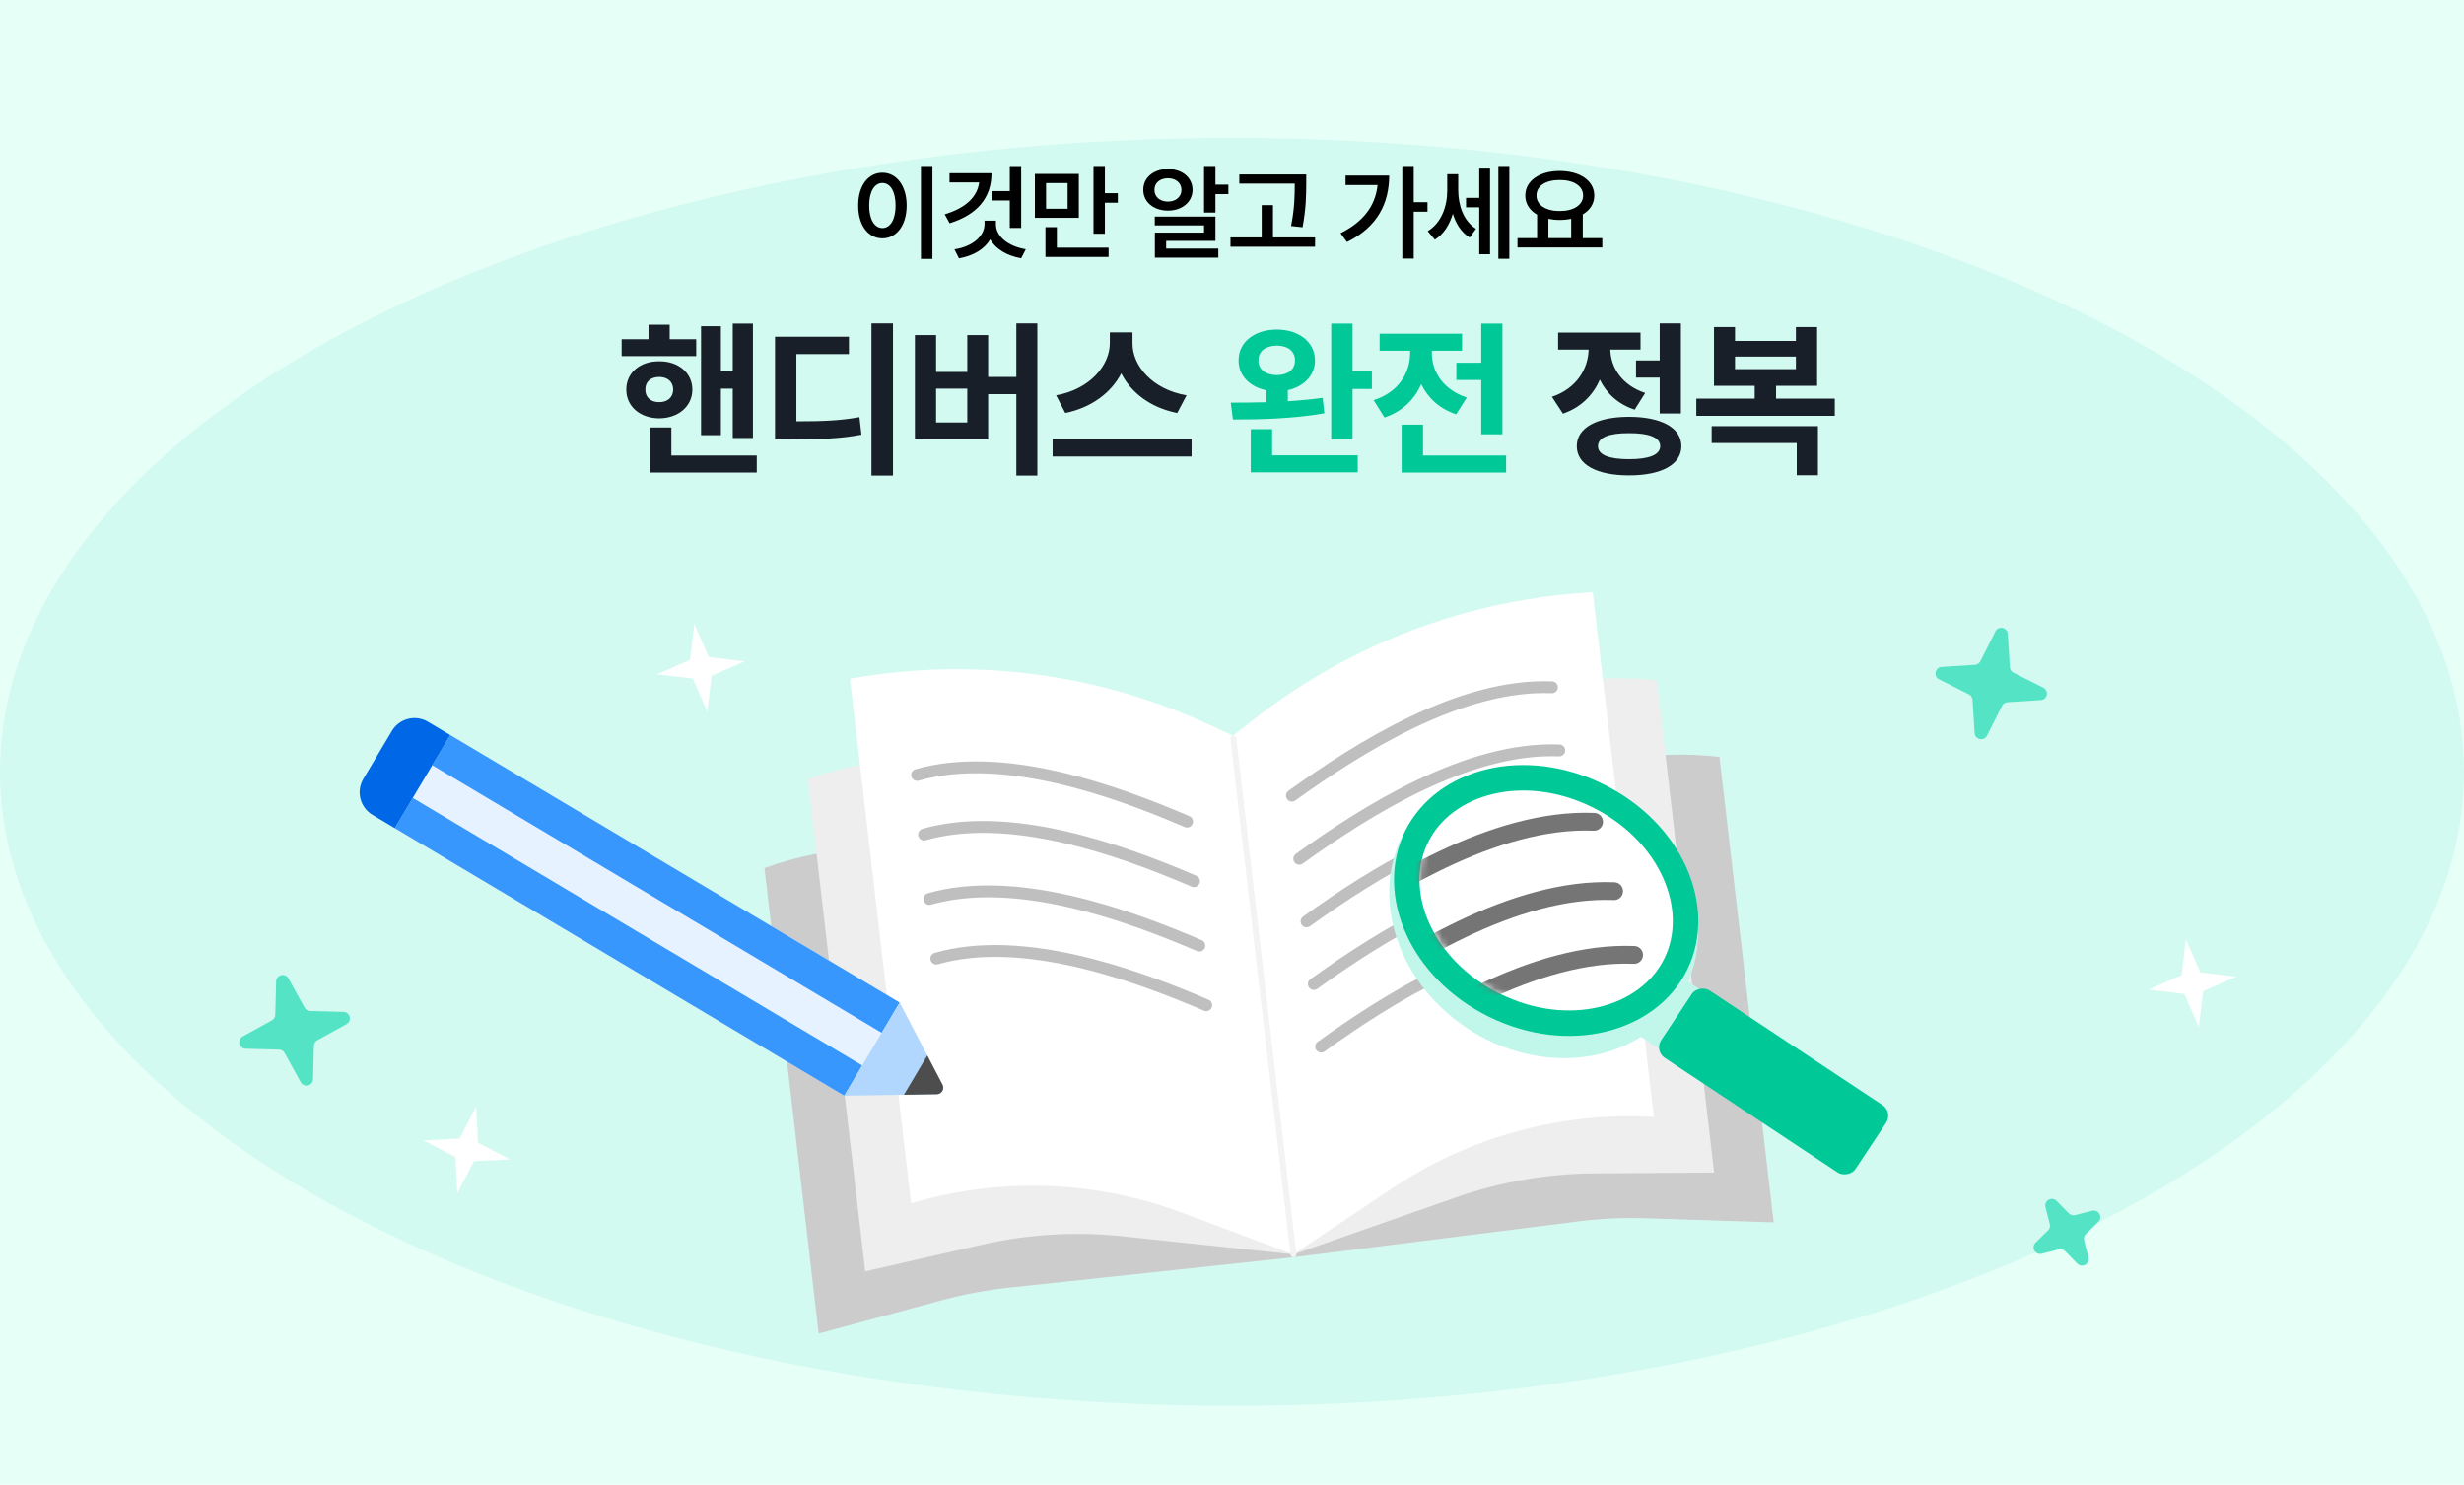 <svg width="375" height="226" viewBox="0 0 375 226" fill="none" xmlns="http://www.w3.org/2000/svg">
<g clip-path="url(#clip0_8593_38619)">
<rect width="375" height="226" fill="#E6FFF7"/>
<g filter="url(#filter0_f_8593_38619)">
<ellipse cx="187.5" cy="117.5" rx="187.5" ry="96.5" fill="#C1F6EB" fill-opacity="0.5"/>
</g>
<path d="M42.025 149.396C42.051 148.377 43.407 148.046 43.9 148.939L46.352 153.378C46.524 153.689 46.847 153.886 47.202 153.895L52.272 154.025C53.292 154.051 53.623 155.407 52.73 155.9L48.29 158.352C47.98 158.524 47.783 158.847 47.774 159.202L47.644 164.272C47.618 165.291 46.262 165.622 45.769 164.73L43.317 160.29C43.145 159.979 42.822 159.783 42.467 159.774L37.397 159.644C36.377 159.618 36.046 158.262 36.939 157.769L41.379 155.316C41.689 155.145 41.886 154.822 41.895 154.467L42.025 149.396Z" fill="#54E4C5"/>
<path d="M303.678 96.12C304.137 95.209 305.504 95.488 305.569 96.505L305.892 101.567C305.915 101.921 306.124 102.237 306.441 102.397L310.971 104.678C311.881 105.136 311.602 106.504 310.585 106.569L305.523 106.892C305.169 106.915 304.853 107.124 304.694 107.441L302.412 111.971C301.954 112.881 300.586 112.602 300.521 111.585L300.198 106.523C300.175 106.169 299.967 105.853 299.65 105.693L295.12 103.412C294.209 102.954 294.488 101.586 295.506 101.521L300.567 101.198C300.922 101.175 301.237 100.967 301.397 100.65L303.678 96.12Z" fill="#54E4C5"/>
<path d="M311.305 183.744C311.054 182.756 312.269 182.07 312.986 182.796L314.859 184.694C315.109 184.947 315.473 185.048 315.817 184.961L318.402 184.305C319.391 184.054 320.077 185.269 319.351 185.986L317.453 187.859C317.2 188.109 317.098 188.473 317.186 188.817L317.842 191.402C318.093 192.391 316.877 193.077 316.161 192.351L314.287 190.453C314.038 190.2 313.674 190.098 313.33 190.186L310.744 190.842C309.756 191.093 309.07 189.877 309.796 189.161L311.694 187.287C311.947 187.038 312.048 186.674 311.961 186.33L311.305 183.744Z" fill="#54E4C5"/>
<path d="M332.675 142.984L334.874 148.024L340.334 148.675L335.295 150.874L334.643 156.334L332.444 151.295L326.984 150.643L332.023 148.444L332.675 142.984Z" fill="white"/>
<path d="M105.675 94.984L107.874 100.024L113.334 100.675L108.295 102.874L107.643 108.334L105.444 103.295L99.984 102.643L105.023 100.444L105.675 94.984Z" fill="white"/>
<path d="M72.478 168.444L72.75 173.935L77.625 176.478L72.133 176.75L69.59 181.625L69.318 176.133L64.444 173.591L69.935 173.319L72.478 168.444Z" fill="white"/>
<path d="M199.888 137.964L232.295 120.727C241.302 115.936 251.558 114.013 261.689 115.216L269.939 186.072L250.417 185.446C247.007 185.336 243.595 185.496 240.21 185.922L196.899 191.374L199.888 137.964Z" fill="#CCCCCC"/>
<path d="M181.72 140.079L146.22 130.748C136.353 128.155 125.929 128.64 116.345 132.138L124.595 202.994L143.451 197.9C146.744 197.01 150.102 196.381 153.494 196.018L196.899 191.374L181.72 140.079Z" fill="#CCCCCC"/>
<path d="M189.328 126.347L222.259 109.139C231.443 104.34 241.854 102.402 252.15 103.574L260.872 178.489L242.634 178.616C235.458 178.666 228.341 179.903 221.569 182.277L196.849 190.944L189.328 126.347Z" fill="#EEEEEE"/>
<path d="M189.328 126.347L153.324 117.165C143.284 114.605 132.706 115.11 122.955 118.616L131.677 193.531L149.457 189.464C156.452 187.864 163.663 187.433 170.799 188.188L196.849 190.944L189.328 126.347Z" fill="#EEEEEE"/>
<path d="M187.657 111.992L190.709 109.595C205.531 97.953 223.583 91.166 242.403 90.159L251.7 170.008L251.239 169.986C237.285 169.298 223.48 173.122 211.869 180.893L196.849 190.944L187.657 111.992Z" fill="white"/>
<path d="M187.657 111.992L184.135 110.36C167.035 102.436 147.907 99.977 129.358 103.321L138.655 183.17L139.098 183.042C152.521 179.167 166.836 179.717 179.921 184.612L196.849 190.944L187.657 111.992Z" fill="white"/>
<rect x="187.208" y="112.043" width="0.903" height="79.931" rx="0.452" transform="rotate(-6.641 187.208 112.043)" fill="#F3F3F3"/>
<path d="M196.617 121.114C206.814 113.776 222.258 104.055 236.189 104.622" stroke="#BFBFBF" stroke-width="1.806" stroke-linecap="round"/>
<path d="M197.736 130.726C207.933 123.388 223.377 113.667 237.308 114.234" stroke="#BFBFBF" stroke-width="1.806" stroke-linecap="round"/>
<path d="M198.846 140.255C209.042 132.917 224.486 123.196 238.418 123.763" stroke="#BFBFBF" stroke-width="1.806" stroke-linecap="round"/>
<path d="M199.956 149.784C210.152 142.446 225.596 132.725 239.527 133.292" stroke="#BFBFBF" stroke-width="1.806" stroke-linecap="round"/>
<path d="M201.065 159.315C211.262 151.978 226.706 142.256 240.637 142.824" stroke="#BFBFBF" stroke-width="1.806" stroke-linecap="round"/>
<path d="M180.662 125.064C169.377 120.227 152.6 114.257 139.58 117.962" stroke="#BFBFBF" stroke-width="1.806" stroke-linecap="round"/>
<path d="M182.527 143.942C171.243 139.105 154.466 133.136 141.445 136.841" stroke="#BFBFBF" stroke-width="1.806" stroke-linecap="round"/>
<path d="M181.718 134.136C170.433 129.299 153.657 123.329 140.636 127.034" stroke="#BFBFBF" stroke-width="1.806" stroke-linecap="round"/>
<path d="M183.584 153.015C172.299 148.178 155.522 142.208 142.502 145.913" stroke="#BFBFBF" stroke-width="1.806" stroke-linecap="round"/>
<rect x="249.514" y="157.686" width="10.983" height="7.839" transform="rotate(-56.47 249.514 157.686)" fill="#C1F6EB"/>
<rect x="251.744" y="159.963" width="12.318" height="35.477" rx="1.94" transform="rotate(-56.47 251.744 159.963)" fill="#00C896"/>
<ellipse cx="234.943" cy="138.826" rx="21.186" ry="24.477" transform="rotate(-56.363 234.943 138.826)" fill="#C1F6EB"/>
<path d="M243.153 121.113C254.377 126.628 259.221 138.25 255.037 146.765C250.853 155.281 238.693 158.548 227.469 153.033C216.246 147.518 211.402 135.896 215.586 127.381C219.77 118.866 231.93 115.599 243.153 121.113Z" fill="white" stroke="#00C896" stroke-width="3.881"/>
<mask id="mask0_8593_38619" style="mask-type:alpha" maskUnits="userSpaceOnUse" x="216" y="115" width="47" height="40">
<ellipse cx="239.398" cy="134.754" rx="19.393" ry="23.389" transform="rotate(-81.025 239.398 134.754)" fill="white"/>
</mask>
<g mask="url(#mask0_8593_38619)">
<path d="M199.461 143.077C210.578 135.077 227.416 124.478 242.605 125.096" stroke="#757575" stroke-width="2.71" stroke-linecap="round"/>
<path d="M202.509 153.634C213.626 145.633 230.464 135.035 245.653 135.653" stroke="#757575" stroke-width="2.71" stroke-linecap="round"/>
<path d="M205.553 163.339C216.67 155.338 233.508 144.74 248.697 145.358" stroke="#757575" stroke-width="2.71" stroke-linecap="round"/>
</g>
<rect x="60.082" y="126.059" width="16.493" height="79.613" transform="rotate(-59.231 60.082 126.059)" fill="#E6F2FF"/>
<rect x="65.783" y="116.484" width="5.35" height="79.613" transform="rotate(-59.231 65.783 116.484)" fill="#3897FD"/>
<rect x="60.082" y="126.059" width="5.35" height="79.613" transform="rotate(-59.231 60.082 126.059)" fill="#3897FD"/>
<path d="M56.691 124.04C54.793 122.91 54.17 120.455 55.3 118.557L59.645 111.26C60.775 109.361 63.23 108.739 65.128 109.869L68.52 111.888L60.082 126.06L56.691 124.04Z" fill="#0068E7"/>
<path d="M142.571 166.564C143.315 166.552 143.786 165.761 143.442 165.102L136.927 152.616L128.489 166.787L142.571 166.564Z" fill="#B2D7FE"/>
<path d="M142.571 166.565C143.315 166.554 143.786 165.762 143.442 165.103L141.126 160.664L137.565 166.645L142.571 166.565Z" fill="#4D4D4D"/>
<path d="M141.909 25.266V39.406H140.159V25.266H141.909ZM130.612 31.281C130.605 28.234 132.159 26.297 134.3 26.297C136.417 26.297 137.98 28.234 137.987 31.281C137.98 34.352 136.417 36.281 134.3 36.281C132.159 36.281 130.605 34.352 130.612 31.281ZM132.284 31.281C132.284 33.453 133.105 34.711 134.3 34.719C135.487 34.711 136.3 33.453 136.3 31.281C136.3 29.125 135.487 27.859 134.3 27.859C133.105 27.859 132.284 29.125 132.284 31.281ZM155.416 25.281V34.703H153.681V30.516H150.994V29.094H153.681V25.281H155.416ZM143.775 32.625C147.025 31.648 148.728 29.961 149.025 27.766H144.509V26.375H150.9C150.892 30.117 148.736 32.672 144.525 33.984L143.775 32.625ZM145.259 37.953C148.088 37.523 149.83 35.898 149.838 34.141V33.594H151.572V34.141C151.564 35.891 153.298 37.477 156.119 37.938L155.416 39.312C153.228 38.938 151.548 37.898 150.697 36.445C149.838 37.906 148.134 38.945 145.947 39.328L145.259 37.953ZM164.188 26.484V33.156H157.5V26.484H164.188ZM159.109 39.109V34.578H160.844V37.703H168.719V39.109H159.109ZM159.203 31.781H162.484V27.875H159.203V31.781ZM166.422 35.578V25.266H168.156V29.406H170.125V30.859H168.156V35.578H166.422ZM184.981 25.266V28.109H186.95V29.547H184.981V32.359H183.247V25.266H184.981ZM173.997 28.906C173.989 27.023 175.598 25.734 177.747 25.734C179.895 25.734 181.489 27.023 181.497 28.906C181.489 30.75 179.895 32.07 177.747 32.062C175.598 32.07 173.989 30.75 173.997 28.906ZM175.7 28.906C175.684 29.977 176.552 30.688 177.747 30.688C178.934 30.688 179.802 29.977 179.809 28.906C179.802 27.836 178.934 27.141 177.747 27.141C176.552 27.141 175.684 27.836 175.7 28.906ZM175.747 34.312V32.969H184.981V36.672H177.481V37.844H185.419V39.219H175.762V35.406H183.247V34.312H175.747ZM198.8 26.562V27.922C198.784 29.68 198.784 31.641 198.238 34.594L196.488 34.406C197.042 31.656 197.042 29.648 197.05 27.953H188.613V26.562H198.8ZM187.269 37.562V36.141H192.019V31.234H193.738V36.141H200.144V37.562H187.269ZM215.156 25.266V30.781H217.25V32.234H215.156V39.359H213.422V25.266H215.156ZM204.016 35.5C207.453 33.781 209.312 31.391 209.656 28.172H204.781V26.734H211.422C211.414 30.883 209.695 34.531 205 36.844L204.016 35.5ZM221.928 28.969C221.936 31.25 222.717 33.625 224.631 34.828L223.678 36.156C222.405 35.391 221.577 34.078 221.108 32.539C220.6 34.234 219.694 35.672 218.366 36.484L217.288 35.188C219.342 33.945 220.248 31.453 220.256 29.047V26.516H221.928V28.969ZM223.116 31.562V30.125H225.131V25.516H226.772V38.703H225.131V31.562H223.116ZM228.038 39.391V25.266H229.709V39.391H228.038ZM243.856 36.25V37.672H230.95V36.25H233.934V32.68C232.809 32.031 232.13 31.016 232.137 29.766C232.13 27.516 234.333 26.031 237.372 26.031C240.427 26.031 242.645 27.516 242.637 29.766C242.645 31 241.981 31.992 240.887 32.641V36.25H243.856ZM233.841 29.766C233.833 31.211 235.262 32.133 237.372 32.125C239.473 32.133 240.934 31.211 240.934 29.766C240.934 28.297 239.473 27.398 237.372 27.406C235.262 27.398 233.833 28.297 233.841 29.766ZM235.653 36.25H239.122V33.305C238.583 33.422 237.997 33.484 237.372 33.484C236.762 33.484 236.184 33.422 235.653 33.312V36.25Z" fill="black"/>
<path d="M114.591 49.256V66.674H111.519V59.158H109.716V66.242H106.695V49.662H109.716V56.492H111.519V49.256H114.591ZM94.609 54.207V51.643H98.697V49.434H101.921V51.643H105.958V54.207H94.609ZM95.32 59.31C95.307 56.733 97.427 54.969 100.321 54.994C103.216 54.969 105.362 56.733 105.374 59.31C105.362 61.875 103.216 63.665 100.321 63.678C97.427 63.665 95.307 61.875 95.32 59.31ZM98.214 59.31C98.201 60.491 99.052 61.227 100.321 61.215C101.578 61.227 102.442 60.491 102.454 59.31C102.442 58.079 101.578 57.394 100.321 57.381C99.052 57.394 98.201 58.079 98.214 59.31ZM98.925 71.93V65.074H102.175V69.34H115.175V71.93H98.925ZM135.904 49.23V72.387H132.629V49.23H135.904ZM117.953 66.877V51.262H129.201V53.902H121.203V64.135C125.341 64.135 127.893 64.02 130.8 63.5L131.105 66.166C127.906 66.775 124.961 66.877 119.959 66.877H117.953ZM157.877 49.23V72.387H154.678V59.996H150.387V66.902H139.24V51.008H142.465V56.619H147.213V51.008H150.387V57.381H154.678V49.23H157.877ZM142.465 64.312H147.213V59.158H142.465V64.312ZM172.36 52.277C172.347 55.667 175.356 59.285 180.586 60.174L179.164 62.865C175.127 62.065 172.144 59.793 170.646 56.835C169.122 59.768 166.126 62.053 162.127 62.865L160.731 60.174C165.872 59.26 168.881 55.629 168.907 52.277V50.602H172.36V52.277ZM160.198 69.492V66.826H181.348V69.492H160.198ZM255.819 49.23V62.941H252.594V57.482H248.989V54.867H252.594V49.23H255.819ZM236.192 60.402C239.975 59.133 241.702 56.111 241.778 53.217H237.131V50.627H249.674V53.217H245.079C245.142 55.908 246.792 58.625 250.385 59.818L248.786 62.357C246.246 61.532 244.482 59.856 243.479 57.787C242.463 60.136 240.61 62.027 237.868 62.967L236.192 60.402ZM239.975 67.918C239.975 65.112 242.996 63.462 247.922 63.449C252.861 63.462 255.882 65.112 255.895 67.918C255.882 70.724 252.861 72.361 247.922 72.361C242.996 72.361 239.975 70.724 239.975 67.918ZM243.2 67.918C243.2 69.238 244.863 69.898 247.922 69.898C250.995 69.898 252.658 69.238 252.67 67.918C252.658 66.585 250.995 65.925 247.922 65.938C244.863 65.925 243.2 66.585 243.2 67.918ZM279.239 60.682V63.297H258.165V60.682H267.052V58.727H260.856V49.789H264.055V51.897H273.323V49.789H276.548V58.727H270.302V60.682H279.239ZM260.501 67.436V64.871H276.675V72.336H273.45V67.436H260.501ZM264.055 56.188H273.323V54.283H264.055V56.188Z" fill="#181F29"/>
<path d="M194.318 50.17C197.695 50.183 200.119 52.074 200.132 54.867C200.119 57.127 198.469 58.853 195.993 59.387V61.075C197.809 60.961 199.612 60.796 201.3 60.555L201.554 62.916C196.793 63.754 191.499 63.868 187.64 63.855L187.31 61.291C188.909 61.291 190.776 61.278 192.743 61.227V59.412C190.192 58.904 188.49 57.165 188.503 54.867C188.49 52.074 190.915 50.183 194.318 50.17ZM190.357 71.904V65.328H193.607V69.314H206.632V71.904H190.357ZM191.525 54.867C191.499 56.276 192.68 57.089 194.318 57.102C195.981 57.089 197.085 56.276 197.085 54.867C197.085 53.42 195.968 52.633 194.318 52.607C192.68 52.633 191.499 53.42 191.525 54.867ZM202.595 66.877V49.256H205.845V56.518H208.79V59.209H205.845V66.877H202.595ZM228.656 49.256V66.115H225.431V57.838H221.648V55.223H225.431V49.256H228.656ZM209.054 60.91C212.876 59.717 214.602 56.708 214.615 53.75V53.395H209.968V50.805H222.511V53.395H217.916V53.775C217.903 56.454 219.553 59.31 223.222 60.504L221.623 63.068C219.071 62.23 217.306 60.555 216.303 58.485C215.275 60.783 213.434 62.649 210.705 63.551L209.054 60.91ZM213.32 71.93V64.643H216.57V69.34H229.214V71.93H213.32Z" fill="#00C896"/>
</g>
<defs>
<filter id="filter0_f_8593_38619" x="-20" y="1" width="415" height="233" filterUnits="userSpaceOnUse" color-interpolation-filters="sRGB">
<feFlood flood-opacity="0" result="BackgroundImageFix"/>
<feBlend mode="normal" in="SourceGraphic" in2="BackgroundImageFix" result="shape"/>
<feGaussianBlur stdDeviation="10" result="effect1_foregroundBlur_8593_38619"/>
</filter>
<clipPath id="clip0_8593_38619">
<rect width="375" height="226" fill="white"/>
</clipPath>
</defs>
</svg>
